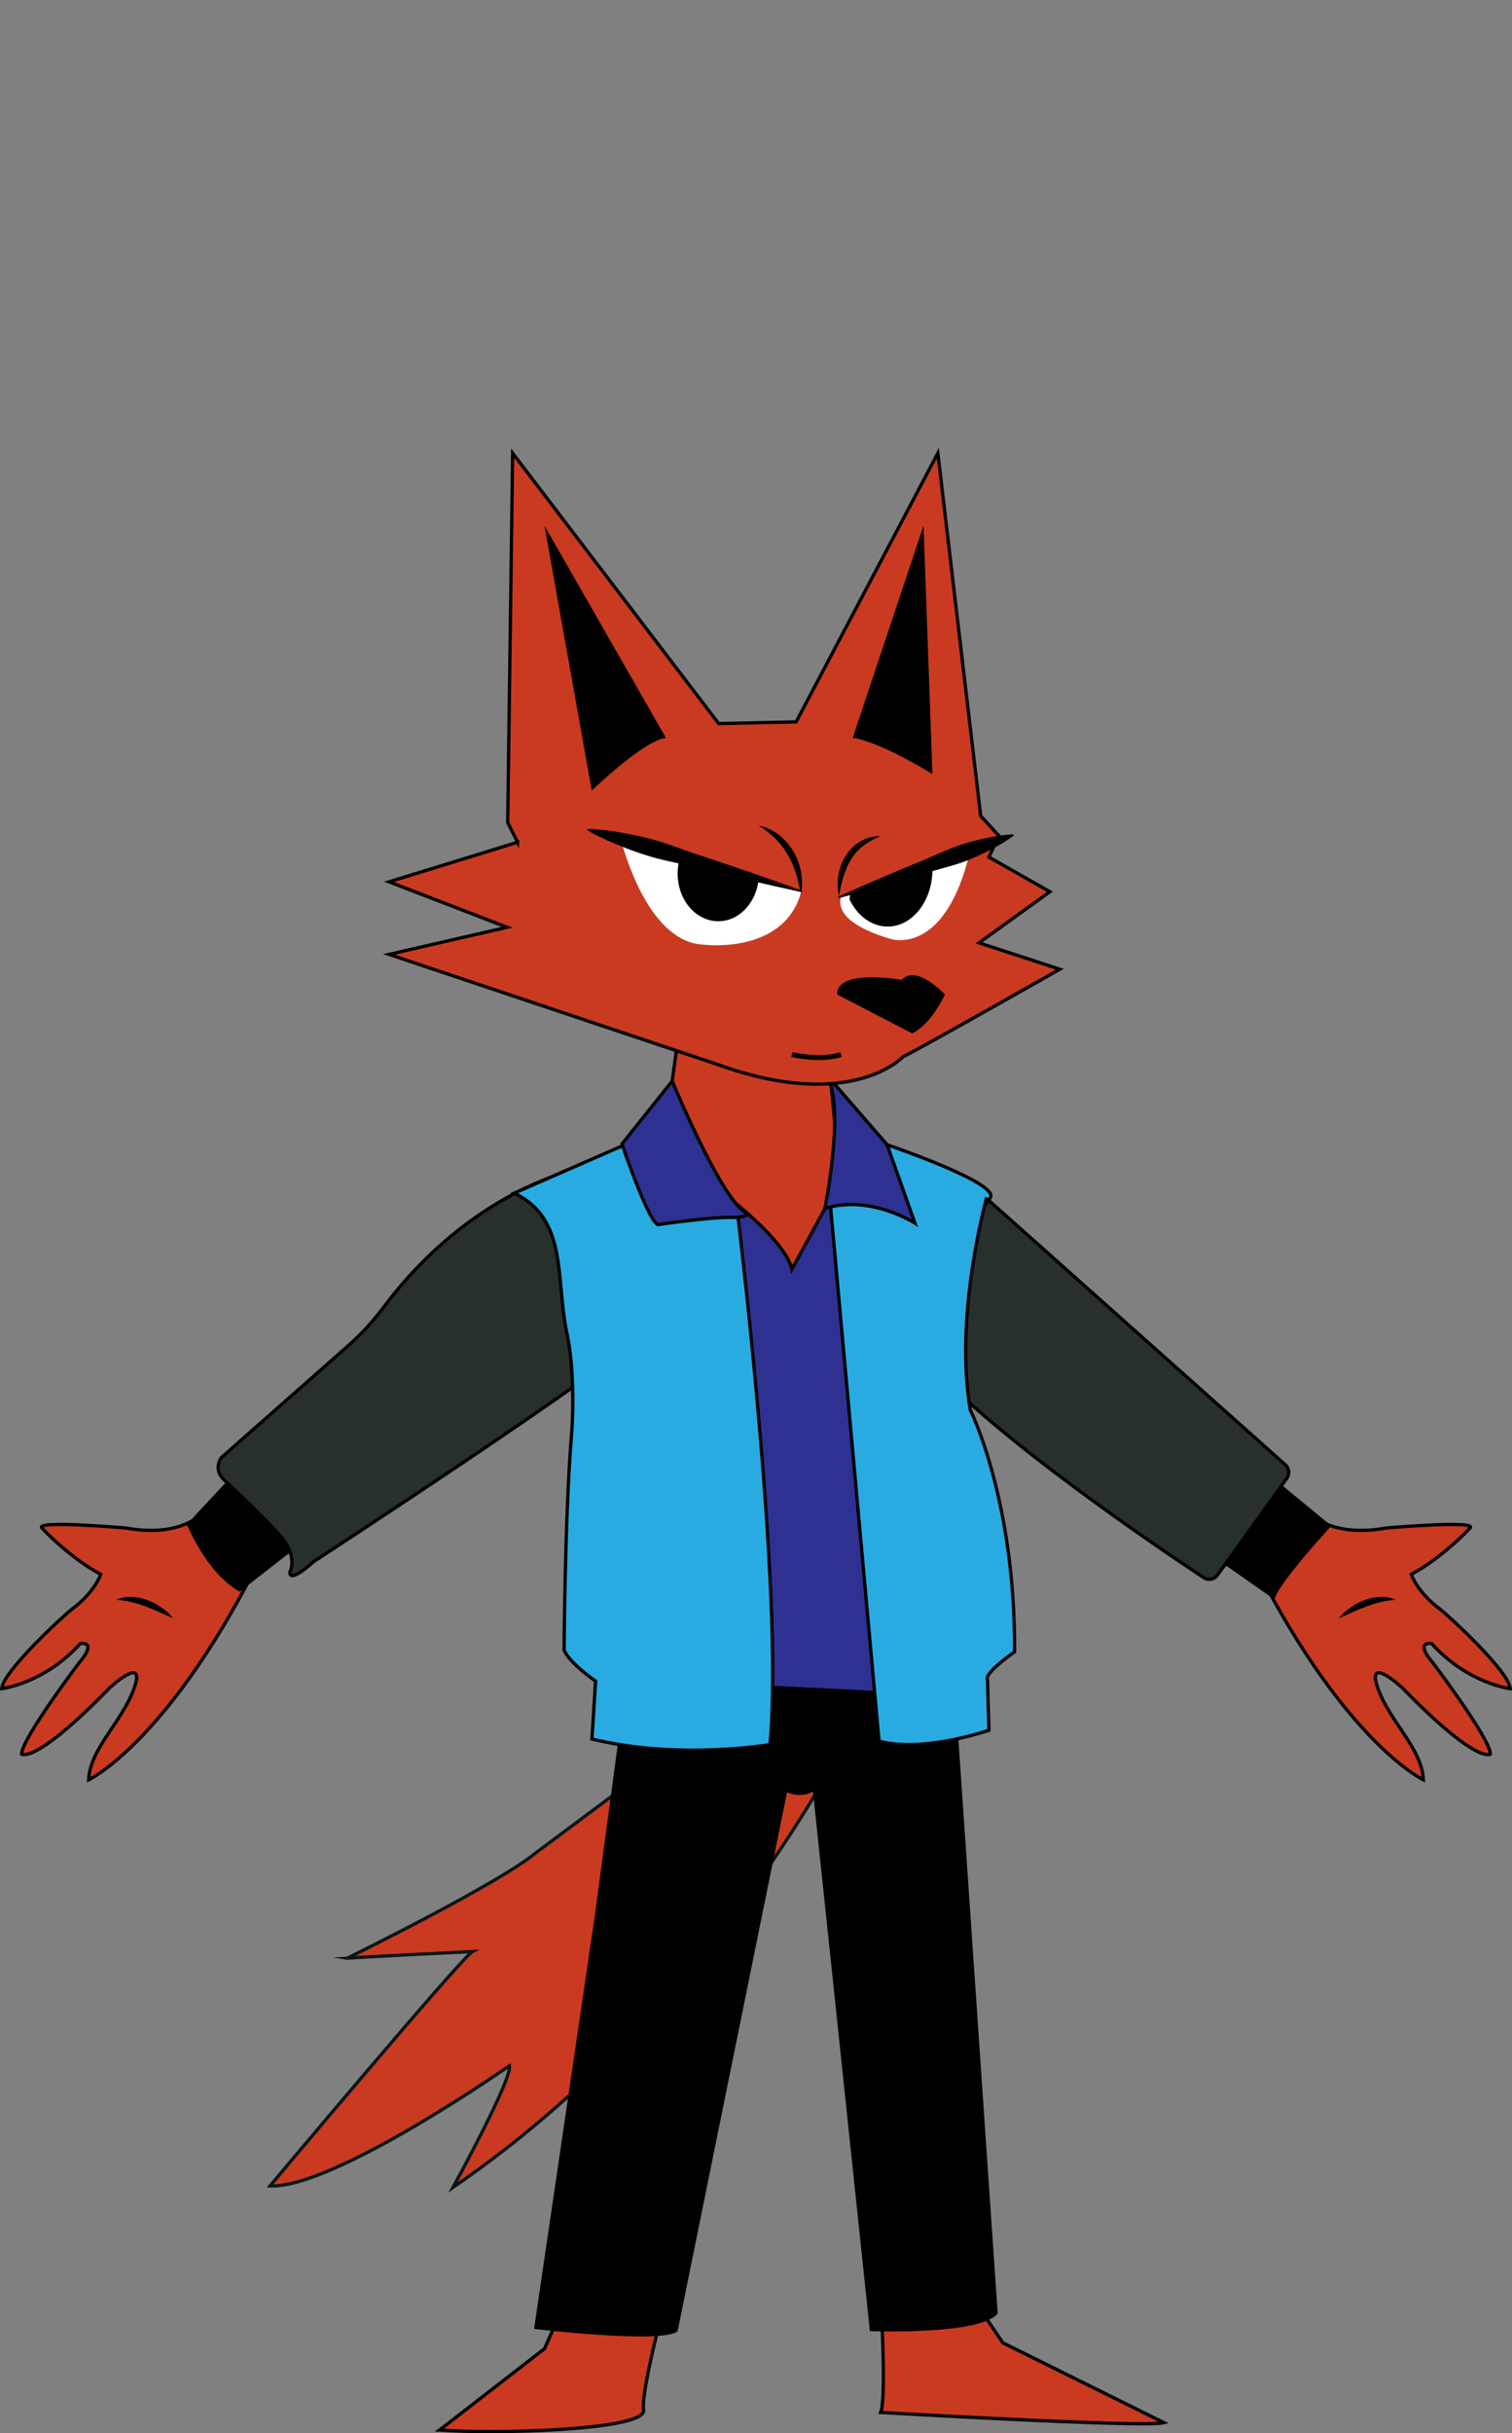 <?xml version="1.0" encoding="UTF-8"?><svg xmlns="http://www.w3.org/2000/svg" width="902.1" height="1451.07" viewBox="0 0 902.1 1451.07"><rect x="0" y="0" width="902.1" height="1451.07" fill="#808080" stroke="none"/><defs><style>.cls-1{stroke:#0a1616;}.cls-1,.cls-2{fill:#ca3a21;}.cls-1,.cls-2,.cls-3,.cls-4,.cls-5{stroke-width:1.96px;}.cls-1,.cls-2,.cls-3,.cls-4,.cls-5,.cls-6{stroke-miterlimit:10;}.cls-2,.cls-3,.cls-4,.cls-5,.cls-6{stroke:#000;}.cls-7{fill:#fff;}.cls-3{fill:#29abe2;}.cls-4{fill:#2e3192;}.cls-5{fill:#28302e;}.cls-6{fill:none;stroke-width:2.94px;}</style></defs><g id="legs-group"><g id="shoes"><path id="left-foot" class="cls-2" d="M262.27,1449.16l62.6-48.51,18.68-41.95,53.75,11.8s-14.95,55.06-13.37,66.86-87.57,14.42-121.66,11.8Z"/><path id="right-foot" class="cls-2" d="M525.45,1370.5s3.61,58.99,0,68.17c0,0,157.21,9.18,169.01,6.12l-96.14-47.63-30.15-44.57-42.71,17.92Z"/></g><g id="tail"><path class="cls-1" d="M207.16,1167.78s90.09-44.17,112.88-63.1l57.91-43.12,100.55-85.56,46.95,20.01s-77.46,186.5-255.19,308.5c0,0,35.76-65.2,33.65-72.57,0,0-105.17,73.5-142.8,71.63,0,0,114.28-136.25,120.83-139.76,0,0-61.7,3.04-74.79,3.97Z"/></g><g id="pants"><path d="M355.09,1141.04l-36.45,247.82s77.35,9.18,85.65,1.31l65.28-321.36s7.29,3.96,15.48-.3l33.95,321.66s65.77,2.62,76.26-10.49l-26.22-382.81s-160.77,8.38-193.8-6.25l-20.16,150.42Z"/></g></g><g id="arms-group"><g id="hands"><g id="right-hand"><path class="cls-2" d="M778.01,898.9s11.93,19.09,49.29,12.32c0,0,54.08-4.7,49.82,0,0,0-15.73,17.15-35.07,27.64,0,0,2.95,10.16,17.37,20.98,3.93,2.95,40.97,36.71,41.62,47.2,0,0-25.24-2.95-46.87-26.88,0,0-10.82-1.97.98,11.8,0,0,33.76,44.57,34.09,54.08,0,0-7.54,6.88-52.77-39.66,0,0-20.39-18.85-14.98-1.34.16.52.35,1.08.56,1.67,7.21,20.32,26.22,35.72,27.2,54.73,0,0-45.56-21.3-98.98-125.2l27.73-37.33Z"/><path d="M798.79,965.08c7.53-9.39,22.44-16.08,34.09-11.03-12.1.67-23.22,6.17-34.09,11.03h0Z"/></g><g id="left-hand"><path class="cls-2" d="M124.09,898.9s-11.93,19.09-49.29,12.32c0,0-54.08-4.7-49.82,0,0,0,15.73,17.15,35.07,27.64,0,0-2.95,10.16-17.37,20.98-3.93,2.95-40.97,36.71-41.62,47.2,0,0,25.24-2.95,46.87-26.88,0,0,10.82-1.97-.98,11.8,0,0-33.76,44.57-34.09,54.08,0,0,7.54,6.88,52.77-39.66,0,0,20.39-18.85,14.98-1.34-.16.52-.35,1.08-.56,1.67-7.21,20.32-26.22,35.72-27.2,54.73,0,0,45.56-21.3,98.98-125.2l-27.73-37.33Z"/><path d="M103.31,965.08c-10.88-4.87-21.98-10.36-34.09-11.03,11.65-5.04,26.56,1.64,34.09,11.03h0Z"/></g></g><g id="right_sleeve"><g id="left-sleeve"><path d="M111.5,909.03s11.36,28.84,31.46,40.2l33.65-26.22-32.56-48.94-32.56,34.96Z"/><path class="cls-5" d="M132.04,869.27s-5.24,6.7,1.75,13.4c0,0,30.69,28.48,36.27,36.85,6.99,10.49,2.91,17.92,2.91,17.92,0,0-1.6,7.87,14.13-6.12,0,0,183.54-119.74,194.03-134.6l-37.58-99.2s-62.31,12.23-114.63,82.01c-6.14,8.19-13.02,15.78-20.69,22.55l-76.19,67.18Z"/></g><g id="right-sleeve"><path d="M743.84,868.39l50.48,41.59s-33,35.76-33.87,44.06c0,0-37.58-27.09-45.88-31.03l29.28-54.62Z"/><path class="cls-5" d="M584.87,711.36l182.03,162.2c2.3,2.05,2.68,5.5.88,7.99l-41.41,57.78c-1.88,2.61-5.46,3.28-8.15,1.52-28.25-18.45-170.91-114.89-177.86-151.07-.24-1.27-.08-2.58.47-3.75l34.62-72.78c1.72-3.62,6.43-4.57,9.42-1.9Z"/></g></g></g><g id="neck-group"><polygon id="neck" class="cls-2" points="407.39 598.9 397.3 671.74 472.46 778.59 501.74 707.8 490.6 591.99 407.39 598.9"/></g><g id="shirt-group"><g id="collared-shirt"><path class="cls-4" d="M421.33,704.08s46.76,32.77,51.13,52.88l32.34-59.43,29.32,312.41-101.67-5.04-11.12-300.81Z"/></g><g id="vest"><path class="cls-3" d="M524.47,1038.39c26.66,6.99,65.55-6.55,65.55-6.55l-.87-30.15c-2.18-3.93,16.17-16.61,16.17-16.61.44-90.9-26.42-144.21-26.42-144.21-9.82-57.25,9.82-126.73,9.82-126.73,0,0-3.06,8.74,2.18,0,5.24-8.74-61.62-31.46-61.62-31.46l-34.09,33.21,29.28,322.51Z"/><path class="cls-3" d="M439.41,718s28.69,233.5,19.95,322.39c0,0-54.19,9.36-106.19-3.32l2.18-34.52s-14.86-10.05-18.79-18.35c0,0,.47-80.05,4.37-127.82,1.85-22.7.46-46.74-2.64-61.08-7.03-32.58.89-68.06-31.45-83.79l65.99-28.84,27.09,42.83"/></g><g id="collar"><path class="cls-4" d="M492.13,639.84l35.86,41.34c.85.98,1.51,2.11,1.95,3.34l15.95,44.91s-26.88-17.26-53.75-8.74c0,0,13.11-64.68,0-80.84Z"/><path class="cls-4" d="M436.09,726.01c-11.58-.32-43.6,4.29-43.6,4.29-6.12-2.62-21.41-48.07-21.41-48.07l29.97-37.55s28.59,69.01,43.45,78.19l1.94,1.15c-2.25,2.03-7.32,2.07-10.35,1.99Z"/></g></g><g id="face-group"><path id="face-main-shape" class="cls-2" d="M308.81,502.3l-5.9-11.8,2.95-220.25,122.91,161.25,46.21-.98,84.56-160.27,25.56,216.31,10.82,11.8-5.9,12.78,36.38,20.65-42.28,30.48,48.18,15.73s-86.53,49.16-93.41,52.11c0,0-30.48,33.43-110.12,4.92l-196.65-65.88,70.39-16.16-70.39-27.11,76.69-23.6Z"/><g id="mouth"><path class="cls-6" d="M472.46,628.92s16.61,3.93,29.28,0"/></g><g id="nose"><path d="M499.49,593.08l44.65,23.16s10.05-3.5,19.66-23.16c0,0-17.04-18.35-25.78-8.74,0,0-39.04-6.99-38.53,8.74Z"/></g><g id="ears"><path id="left-ear" d="M353.05,471.49s30.81-29.83,44.25-31.46l-72.43-126.51,28.19,157.98Z"/><path id="right-ear" d="M508.73,440.02l42.28-126.51,5.31,148.14s-30.88-19.34-47.59-21.63Z"/></g><g id="middle-brow"><path d="M477.77,533.87c-2.22-15.09-7.41-28.31-19.84-37.84-1.66-1.32-3.41-2.55-5.29-3.68,2.19.32,4.27,1.13,6.3,2.04,14.51,6.72,22.08,24.1,18.83,39.48h0Z"/><path d="M500.55,534.47c-3.78-16.76,6.31-35.95,24.91-35.83-3.81,1.41-7.21,3.32-10.22,5.63-9.53,7.08-12.79,18.99-14.68,30.21h0Z"/></g><g id="eyes-white"><path class="cls-7" d="M477.87,532.39c-10.45,36.99-57.85,30.98-57.85,30.98-30.17-1.08-45.29-46.76-49.72-62.97l35.64,10.29,46.7,13.48,21.18,6.11,4,1.17.05.95Z"/><path class="cls-7" d="M578.89,507.14c-14.96,64.32-47.86,52.73-47.86,52.73-22.28-6.73-29.15-14.46-29.68-21.12-.11-1.44.07-2.82.45-4.13l4.32-1.54,44.45-15.84,28.33-10.1Z"/></g><g id="eye-brows"><path d="M350.89,494.29c11.24.44,22.14,2.47,33.02,4.94,10.8,2.39,21.05,6.66,31.52,10.12,20.38,6.74,42.53,14.32,62.63,21.65.26.09.4.38.31.63-.09.23-.33.36-.56.31-20.91-4.54-43.71-9.89-64.54-15.07-5.36-1.33-10.76-2.48-16.15-3.7-10.81-2.43-21.2-6.19-31.41-10.51-5.1-2.2-10.16-4.56-15.07-7.44-.43-.24-.25-.98.27-.94h0Z"/><path d="M500.37,534.61c16.26-7.34,34.23-14.98,50.8-21.75,4.26-1.74,8.46-3.65,12.68-5.51,8.47-3.73,17.37-6.12,26.44-7.95,4.57-.88,9.19-1.61,13.99-1.83.28-.01.52.21.53.49,0,.18-.08.34-.21.43-3.86,2.86-7.9,5.22-11.99,7.43-4.1,2.18-8.27,4.17-12.51,5.98-8.43,3.76-17.51,5.65-26.3,8.34-6.57,2.03-19.86,5.98-26.47,7.88-8.86,2.52-17.72,5.05-26.63,7.41-.26.07-.53-.08-.6-.35-.06-.23.06-.48.27-.57h0Z"/></g><g id="eyes-pupils"><path d="M452.64,524.17c-1.35,14.19-11.62,25.22-24.09,25.22-13.4,0-24.26-12.72-24.26-28.41,0-3.63.58-7.1,1.65-10.29l46.7,13.48Z"/><path d="M556.33,518.48c0,18.83-11.97,34.08-26.74,34.08-9.52,0-17.88-6.33-22.61-15.87-.11-1.44.07-2.82.45-4.13l4.32-1.54,44.45-15.84c.09,1.09.13,2.18.13,3.3Z"/></g></g></svg>